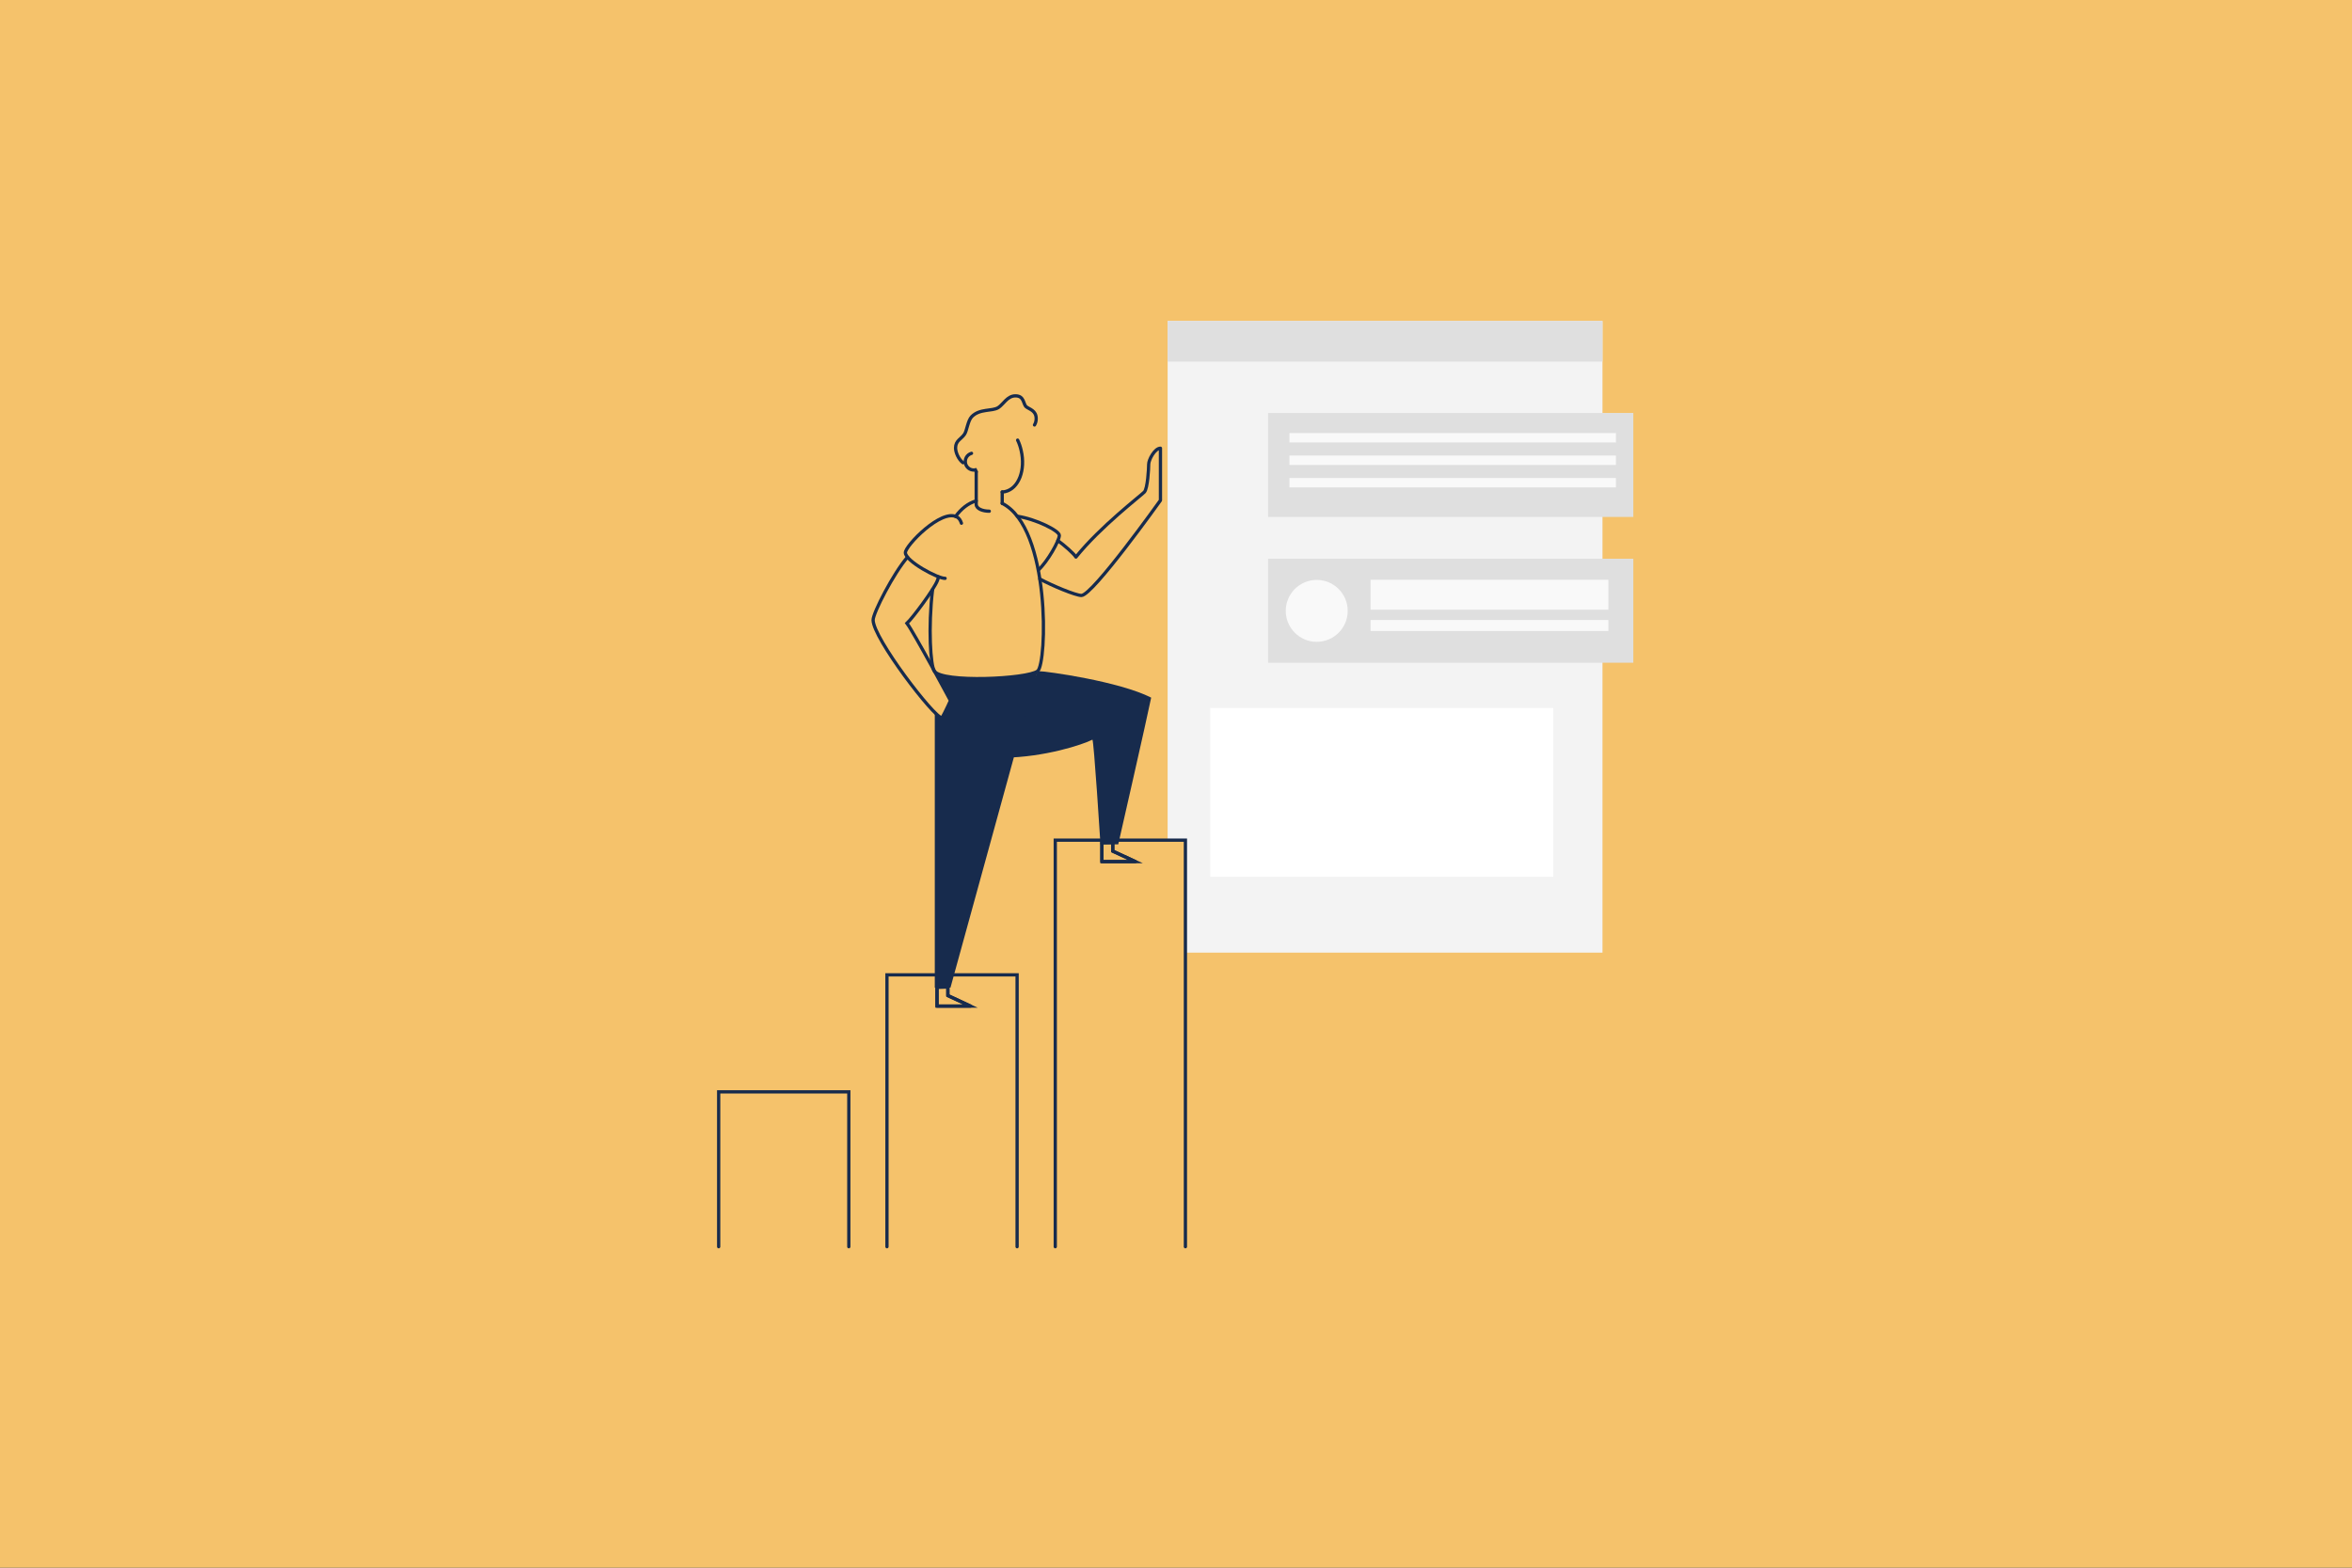 <?xml version="1.0" encoding="utf-8"?>
<!-- Generator: Adobe Illustrator 23.0.2, SVG Export Plug-In . SVG Version: 6.00 Build 0)  -->
<svg version="1.1" xmlns="http://www.w3.org/2000/svg" xmlns:xlink="http://www.w3.org/1999/xlink" x="0px" y="0px"
	 viewBox="0 0 1800 1200" style="enable-background:new 0 0 1800 1200;" xml:space="preserve">
<rect x="0" y="0" width="1800" height="1200" fill="#333333" stroke="none"/>
<style type="text/css">
	.st0{fill:#F3F3F3;}
	.st1{fill:none;stroke:#172B4D;stroke-width:2.5;stroke-linecap:round;stroke-miterlimit:10;}
	.st2{fill:none;stroke:#DFDFDF;stroke-width:12.98;stroke-linecap:round;stroke-linejoin:round;}
	.st3{fill:#172B4D;stroke:#172B4D;stroke-miterlimit:10;}
	.st4{opacity:0.27;fill:#172B4D;stroke:#172B4D;stroke-miterlimit:10;enable-background:new    ;}
	.st5{fill:none;stroke:#172B4D;stroke-width:2.5;stroke-linecap:round;stroke-linejoin:round;}
	.st6{fill:#FFC88E;stroke:#172B4D;stroke-miterlimit:10;}
	.st7{fill:none;stroke:#172B4D;stroke-width:5.79;stroke-linecap:round;stroke-linejoin:round;}
	.st8{fill:#6A78D1;stroke:#172B4D;stroke-width:4;stroke-miterlimit:10;}
	.st9{fill:#6A78D1;}
	.st10{fill:#49C39E;}
	.st11{fill:#172B4D;}
	.st12{fill:#DFDFDF;}
	.st13{fill:#FFFFFF;}
	.st14{fill:#F5C26B;}
	.st15{fill:#F9F9F9;}
</style>
<g id="Layer_1">
	<g id="Vector">
		<g>
			<path class="st0" d="M-1488.8-1880.1v278.5c0,2.6,2.1,4.7,4.7,4.7h660c2.6,0,4.7-2.1,4.7-4.7v-278.5c0-2.6-2.1-4.7-4.7-4.7h-660
				C-1486.7-1884.8-1488.8-1882.7-1488.8-1880.1z M-1234.7-1729.9l15.9-26.6c1.3-2.2,4.2-2.9,6.4-1.6l8,4.7c2.2,1.3,2.9,4.1,1.7,6.3
				l-1.1,1.9c-0.9,1.6-0.8,3.5,0.2,5l24.7,36c2.8,4-1.8,9.1-6.1,6.7l-47.8-25.9C-1235.3-1724.7-1236.1-1727.6-1234.7-1729.9z
				 M-1056.1-1772l-13.8-27.8c-1.1-2.3-0.2-5.1,2.1-6.2l8.3-4.2c2.3-1.1,5.1-0.2,6.2,2l1,1.9c0.8,1.6,2.5,2.6,4.3,2.5l43.6-1.2
				c4.9-0.1,6.7,6.4,2.4,8.8l-47.6,26.2C-1052-1768.8-1054.9-1769.7-1056.1-1772z"/>
			<g id="Layer_3">
				<path class="st1" d="M-1352.9-1990.7c-7.7,4.8-22.9,8.9-53.8,9.9c-32.1,0-58.4-30.8-58.4-70.9c-0.9-87.5,90-104.1,140.6-201.7
					c23.2-44.9,51.4-43.8,58.5-43.4c15.5,0.8,37.5,13.1,37.5,34.4c0.1,7.6-3.2,14.8-8.9,19.8"/>
				<path class="st1" d="M-1254.7-2198c-3.3,7.9-10.3,21.1-12.5,36.2"/>
			</g>
			<path class="st2" d="M-1410-1816.6h532.7"/>
			<path class="st2" d="M-1410-1740.8h521"/>
			<path class="st3" d="M-1108.3-1968c19.1,0,47.2,114.6,59.4,148.3c-2.5,7-16.9,18-24.7,18c-15.2-25.5-49.3-80.1-55.3-88.5
				C-1133.8-1897-1127.5-1968-1108.3-1968z"/>
			<path class="st4" d="M-1115.5-2194.4c3.3-2.1,1.8-0.7,4.3-4.5"/>
			<path class="st1" d="M-1236.3-1989c-0.3,2.6-0.8,5.1-1.5,7.6c-31.1,13.2-112.2,5.2-114.4-3.9c-2-8.1-11.9-170,41.4-190.1"/>
			<path class="st1" d="M-1281.8-2173.3c39.7,19.9,48.5,106.5,47.4,157.5"/>
			<path class="st5" d="M-1294.7-2169.1c-8.2-1.2-17.4-4.2-16.4-5.7c9.1-15.4,11.1-31.5,12.6-40.5"/>
			<path class="st5" d="M-1275.5-2189.7c-1.7,4.1-4.7,11.5-6.2,16.4"/>
			<path class="st1" d="M-1326.7-2073.4c-0.5,3.9,0,8.7,0,11.6c-0.2,15.9,0.6,33.6,10.1,47c3.7,5.2,9.9,10.3,15.9,10.2
				c9.4,3.7,25.2,8,25.2,8l23.9,5.2c0,0,40.3,7.2,60.2,6.6c6.6-0.2,13.3-0.9,20-0.7c3.8,0.1,9.9,1.3,13.5,0c1-0.4,0.7-2.7,0.6-3.5
				c-0.8-3.2-3.9-5.4-6.6-6.8c-6.4-3.2-10.1-1.2-16.7-1c-5.4,0.1-11.9-2.7-21.3-6.3c-11.1-4.4-23.8-9.6-35.1-13.4
				c-12.9-4.4-26-9.1-38.6-14.2c-2.5-1-5.1-1.8-7.7-2.5c1.2-6.8,1.9-13.6,2.1-20.5c0.3-7.5,0.4-15.3-0.7-22.7"/>
			<path class="st1" d="M-1275.8-2100.7c1.5,10,1.6,18.1,0.7,20.6c-5.8,3.4-37.8,14.7-61.1,3.2c-7.2-19-0.9-78.5,22.3-82.3
				c6.1-0.9,11.3,1,15.9,4.8"/>
			<path class="st5" d="M-1285.3-2193c1.6,1,3.4,1.8,5.3,2.4c8.5,2.6,17.6-0.5,25.3-7.5"/>
			<path class="st5" d="M-1285-2232c-6.3,1.5-12.7,2.3-19.2,2.5c-1.1,1.4-1.7,3.2-1.8,4.9c0.1,4.1,3.1,7.6,7.2,8.3l0.2,0.9"/>
			<path class="st5" d="M-1254.7-2198c6.6-6,12.1-15,15.2-25.8c3.2-11.8,2.9-23.3-0.4-32.6c-1.7,1.7-3.5,3.3-5.4,4.8"/>
			<path class="st6" d="M-1215.2-1983.5c16.8,0,77.5-0.5,88.6-0.5"/>
			<path class="st7" d="M-1225.6-1982.7c17.7,0,79-1.5,89.1-1.5c7.8-12.1,44.4-76.1,46.9-80.9"/>
			<path class="st2" d="M-1415.5-1773l-41.8-41.8l41.8-41.8"/>
			<path class="st2" d="M-896.6-1623.7l41.8-41.8l-41.8-41.8"/>
			<path class="st3" d="M-1108.3-1965.4c0.3-13.1-47.8-16.7-78.1-16.7c-13.6,0-34,0.7-53.2,1.5c-30.8,11.5-102.7,5-111.7-3.4
				c-4.2,4.7-6.7,13.6-6.7,30.3c0,39,42.7,71.6,93.2,71.6c50.5,0,73-1.3,77.6-2.4c1.4,12.9-28.5,101.4-31.6,124.2
				c2.2,6.1,17.1,13.6,23.3,13.6S-1106.2-1881.9-1108.3-1965.4z"/>
			<polyline class="st8" points="-1216.5,-1760.6 -1237.2,-1725.7 -1168.1,-1688.4 -1205.3,-1742.7 -1200.5,-1751.1 			"/>
			<polyline class="st8" points="-1072,-1804 -1053.9,-1767.7 -985.1,-1805.6 -1051,-1803.7 -1055.4,-1812.3 			"/>
		</g>
		<path class="st2" d="M-1410-1665.5h480.3"/>
	</g>
	<rect y="-2546.9" class="st9" width="1800" height="1200"/>
	<g id="Vector_3_">
		<g>
			<path class="st0" d="M565.4-1880.1v278.5c0,2.6,2.1,4.7,4.7,4.7h660c2.6,0,4.7-2.1,4.7-4.7v-278.5c0-2.6-2.1-4.7-4.7-4.7H570
				C567.4-1884.8,565.4-1882.7,565.4-1880.1z M819.4-1729.9l15.9-26.6c1.3-2.2,4.2-2.9,6.4-1.6l8,4.7c2.2,1.3,2.9,4.1,1.7,6.3
				l-1.1,1.9c-0.9,1.6-0.8,3.5,0.2,5l24.7,36c2.8,4-1.8,9.1-6.1,6.7l-47.8-25.9C818.9-1724.7,818.1-1727.6,819.4-1729.9z
				 M998.1-1772l-13.8-27.8c-1.1-2.3-0.2-5.1,2.1-6.2l8.3-4.2c2.3-1.1,5.1-0.2,6.2,2l1,1.9c0.8,1.6,2.5,2.6,4.3,2.5l43.6-1.2
				c4.9-0.1,6.7,6.4,2.4,8.8l-47.6,26.2C1002.2-1768.8,999.3-1769.7,998.1-1772z"/>
			<g id="Layer_3_2_">
				<path class="st1" d="M701.3-1990.7c-7.7,4.8-22.9,8.9-53.8,9.9c-32.1,0-58.4-30.8-58.4-70.9c-0.9-87.5,90-104.1,140.6-201.7
					c23.2-44.9,51.4-43.8,58.5-43.4c15.5,0.8,37.5,13.1,37.5,34.4c0.1,7.6-3.2,14.8-8.9,19.8"/>
				<path class="st1" d="M799.4-2198c-3.3,7.9-10.3,21.1-12.5,36.2"/>
			</g>
			<path class="st2" d="M644.1-1816.6h532.7"/>
			<path class="st2" d="M644.1-1740.8h521"/>
			<path class="st3" d="M945.8-1968c19.1,0,47.2,114.6,59.4,148.3c-2.5,7-16.9,18-24.7,18c-15.2-25.5-49.3-80.1-55.3-88.5
				C920.3-1897,926.7-1968,945.8-1968z"/>
			<path class="st4" d="M938.6-2194.4c3.3-2.1,1.8-0.7,4.3-4.5"/>
			<path class="st1" d="M817.9-1989c-0.3,2.6-0.8,5.1-1.5,7.6c-31.1,13.2-112.2,5.2-114.4-3.9c-2-8.1-11.9-170,41.4-190.1"/>
			<path class="st1" d="M772.4-2173.3c39.7,19.9,48.5,106.5,47.4,157.5"/>
			<path class="st5" d="M759.4-2169.1c-8.2-1.2-17.4-4.2-16.4-5.7c9.1-15.4,11.1-31.5,12.6-40.5"/>
			<path class="st5" d="M778.6-2189.7c-1.7,4.1-4.7,11.5-6.2,16.4"/>
			<path class="st1" d="M727.5-2073.4c-0.5,3.9,0,8.7,0,11.6c-0.2,15.9,0.6,33.6,10.1,47c3.7,5.2,9.9,10.3,15.9,10.2
				c9.4,3.7,25.2,8,25.2,8l23.9,5.2c0,0,40.3,7.2,60.2,6.6c6.6-0.2,13.3-0.9,20-0.7c3.8,0.1,9.9,1.3,13.5,0c1-0.4,0.7-2.7,0.6-3.5
				c-0.8-3.2-3.9-5.4-6.6-6.8c-6.4-3.2-10.1-1.2-16.7-1c-5.4,0.1-11.9-2.7-21.3-6.3c-11.1-4.4-23.8-9.6-35.1-13.4
				c-12.9-4.4-26-9.1-38.6-14.2c-2.5-1-5.1-1.8-7.7-2.5c1.2-6.8,1.9-13.6,2.1-20.5c0.3-7.5,0.4-15.3-0.7-22.7"/>
			<path class="st1" d="M778.4-2100.7c1.5,10,1.6,18.1,0.7,20.6c-5.8,3.4-37.8,14.7-61.1,3.2c-7.2-19-0.9-78.5,22.3-82.3
				c6.1-0.9,11.3,1,15.9,4.8"/>
			<path class="st5" d="M768.9-2193c1.6,1,3.4,1.8,5.3,2.4c8.5,2.6,17.6-0.5,25.3-7.5"/>
			<path class="st5" d="M769.2-2232c-6.3,1.5-12.7,2.3-19.2,2.5c-1.1,1.4-1.7,3.2-1.8,4.9c0.1,4.1,3.1,7.6,7.2,8.3l0.2,0.9"/>
			<path class="st5" d="M799.4-2198c6.6-6,12.1-15,15.2-25.8c3.2-11.8,2.9-23.3-0.4-32.6c-1.7,1.7-3.5,3.3-5.4,4.8"/>
			<path class="st6" d="M839-1983.5c16.8,0,77.5-0.5,88.6-0.5"/>
			<path class="st7" d="M828.6-1982.7c17.7,0,79-1.5,89.1-1.5c7.8-12.1,44.4-76.1,46.9-80.9"/>
			<path class="st2" d="M638.6-1773l-41.8-41.8l41.8-41.8"/>
			<path class="st2" d="M1157.5-1623.7l41.8-41.8l-41.8-41.8"/>
			<path class="st3" d="M945.8-1965.4c0.3-13.1-47.8-16.7-78.1-16.7c-13.6,0-34,0.7-53.2,1.5c-30.8,11.5-102.7,5-111.7-3.4
				c-4.2,4.7-6.7,13.6-6.7,30.3c0,39,42.7,71.6,93.2,71.6s73-1.3,77.6-2.4c1.4,12.9-28.5,101.4-31.6,124.2
				c2.2,6.1,17.1,13.6,23.3,13.6C864.8-1746.7,948-1881.9,945.8-1965.4z"/>
			<polyline class="st8" points="837.7,-1760.6 817,-1725.7 886,-1688.4 848.8,-1742.7 853.6,-1751.1 			"/>
			<polyline class="st8" points="982.2,-1804 1000.2,-1767.7 1069,-1805.6 1003.2,-1803.7 998.7,-1812.3 			"/>
		</g>
		<path class="st2" d="M644.1-1665.5h480.3"/>
	</g>
</g>
<g id="Layer_2">
	<rect y="-1284.7" class="st10" width="1800" height="1200"/>
	<g id="Vector_1_">
		<path class="st11" d="M1280.2-687.5c-12.6,7.6-56.6,10.9-86.8,9.1v8.1l74.2,265.6h27.9L1280.2-687.5L1280.2-687.5z"/>
		<polygon class="st11" points="1221.5,-576.8 1194.9,-530.3 1188.3,-674.6 1230.6,-673.2 		"/>
		<path class="st5" d="M1220.2-868.3c-6.6-9.2-19.3-29.5-23.2-45c-4.9-19.8-5.4,58.1-5.4,58.1l6.2,5.5"/>
		<path class="st5" d="M1168.2-775.2c10-48.8,31.5-98.7,72.1-96.9"/>
		<path class="st5" d="M1294.5-796c5,47-4.9,99.8-12.3,107c-13,12.7-109.1,15.1-118.4,4.4c-3.3-3.8-4.2-31,0-63.5"/>
		<rect x="493.2" y="-989.3" class="st12" width="704.7" height="195.6"/>
		<path class="st0" d="M1130.3-759.9c-4,1.5-9.2,1.6-14.5,0.1c-10-2.9-16.6-10.7-14.6-17.4c1.9-6.7,11.7-9.8,21.7-6.9
			c4.4,1.2,8.4,3.6,11.5,7c20.8-0.2,47.3,3.5,63.5,6.1v-157.1H493.2v520h704.7v-332C1167.9-745.1,1138.5-756.4,1130.3-759.9z"/>
		<path class="st5" d="M1260.7-866.6c11.7,6.4,19.9,18.2,25.4,32.7"/>
		<path class="st5" d="M1266.1-895.1c0,0-7,36.2-7.7,41.3c-0.5,3.1-11.9,3-20.5,0.8"/>
		<path class="st5" d="M1242.5-879.2c-1.3,0-2.7-0.1-4-0.4c-16.5-3.1-26.4-24.1-22.1-47.1c1.6-8.9,5.4-17.3,11.1-24.4"/>
		<path class="st5" d="M1274.1-922.9c5.3,1.1,8.7,6.2,7.6,11.5c-1.1,5.3-6.2,8.7-11.5,7.6c-1.9-0.4-3.6-1.3-4.9-2.7"/>
		<path class="st5" d="M1163.8-748.2c20.5,6,46.3,11.5,67.4,9.6c3.9,0.3,16.1-10.1,23.1-16.7"/>
		<path class="st5" d="M1224-784.1c-5.5,4-9.9,9.2-12.9,15.3c-8.1-1.5-47.9-8.6-76.9-8.4c-3.1-3.4-7.1-5.8-11.5-7
			c-10-2.9-19.7,0.2-21.7,6.9c-1.9,6.7,4.6,14.5,14.6,17.4c5.3,1.6,10.5,1.4,14.5-0.1c10.9,4.5,22.1,8.5,33.5,11.8"/>
		<polygon class="st12" points="925.5,-827.7 667,-827.7 667,-408.3 1020.5,-408.3 1020.5,-732.7 		"/>
		<circle class="st13" cx="763" cy="-667.4" r="41"/>
		<rect x="826.1" y="-635.8" class="st13" width="139.4" height="11"/>
		<rect x="722" y="-586.5" class="st13" width="243.5" height="11"/>
		<rect x="722" y="-537.2" class="st13" width="243.5" height="11"/>
		<path class="st0" d="M945.6-1005.4c0,8.8-27.1,77.1-171.7,77.1c0,14.7,179.3,7.3,179.3,7.3l2.6-83L945.6-1005.4z"/>
		<path class="st5" d="M1261.2-830.8c12.6-5.6,25.3-6.8,33.6,2.6c17.9,20.2-26.1,78.2-34.6,75.8c-10-2.8-40.4-31.3-40.6-41.1"/>
		<path class="st5" d="M1285.1-915.6c5.8-2.9,10.9-28.7-0.5-39.3c-11.1-10.3-48.1-22.3-62.4-36.5"/>
		<path class="st5" d="M1229.1-966.2c-3.3-3.2-12.4-20.6-13.6-25.1"/>
		<path class="st5" d="M1216.9-961.8c-3.4-4.9-5.1-12.8-5.5-18"/>
		<ellipse class="st11" cx="1240.2" cy="-927.2" rx="2.3" ry="2.7"/>
		<path class="st5" d="M1230.8-931.9c-0.5,2.8-3.3,10.4-7.5,16.8"/>
		<path class="st5" d="M1232-901.8c2.5-0.2,4.7-1.6,5.8-3.8"/>
		<polyline class="st5" points="1271.5,-404.7 1271.5,-383.6 1306.8,-334.7 1289.2,-393.1 1289.2,-404.7 		"/>
		<path class="st0" d="M1178.7-1024.5h-23.2c1.1,2.1,1.7,4.5,1.7,6.9c0,9.5-9,17.2-20.1,17.2c-11.1,0-20.1-7.7-20.1-17.2
			c0-2.4,0.6-4.8,1.7-6.9H964.7c-10.6,0-19.1,8.6-19.1,19.1v78.5c0,10.6,8.6,19.1,19.1,19.1h214c10.6,0,19.1-8.6,19.1-19.1v-78.5
			C1197.8-1015.9,1189.3-1024.5,1178.7-1024.5z"/>
		<ellipse class="st5" cx="1137.2" cy="-1017.5" rx="20.1" ry="17.2"/>
	</g>
</g>
<g id="Layer_3_1_">
	<rect class="st14" width="1800" height="1200"/>
	<g id="Vector_2_">
		<polygon class="st0" points="893.6,245.7 893.6,643.1 907.2,643.1 907.2,729.2 1226.4,729.2 1226.4,245.7 		"/>
		<rect x="893.6" y="245.7" class="st12" width="332.8" height="31.1"/>
		<rect x="970.5" y="316.1" class="st12" width="279.5" height="79.6"/>
		<rect x="986.8" y="331.5" class="st15" width="249.9" height="7.2"/>
		<rect x="986.8" y="348.7" class="st15" width="249.9" height="7.2"/>
		<rect x="986.8" y="365.9" class="st15" width="249.9" height="7.2"/>
		<rect x="970.5" y="427.7" class="st12" width="279.5" height="79.6"/>
		<circle class="st15" cx="1007.7" cy="467.6" r="23.7"/>
		<rect x="1048.9" y="443.8" class="st15" width="182" height="22.9"/>
		<rect x="1048.9" y="474.6" class="st15" width="182" height="8.4"/>
		<rect x="926.2" y="541.9" class="st13" width="262.5" height="129.2"/>
		<path class="st1" d="M907.2,954.3V643.1h-99.6v311.2 M843.3,659.5v-14.3l8.3-0.3v6.6l17.3,8H843.3z"/>
		<path class="st1" d="M778.4,954.3V746.2h-99.6v208.1 M717.1,770.1v-14.3l8.3-0.3v6.6l17.2,8H717.1z"/>
		<polyline class="st1" points="550,954.3 550,835.8 649.6,835.8 649.6,954.3 		"/>
		<path class="st11" d="M794.1,513.7c6.9,0,62.5,7.9,86.9,20.3c-3.3,16.3-25.2,112.3-25.2,112.3h-13.6c0,0-5.1-80.8-6.2-80.1
			c-7.4,3.8-36.6,13.4-67.9,13.8"/>
		<path class="st5" d="M809.6,413.8c4.7,3.4,12.2,9.9,13.8,12.6c18.8-23.4,49.9-47.1,52.4-49.8s3.3-17.9,3.3-21.3
			c0-3.3,4.6-12.2,9-12.2V383c0,0-51.9,72.8-60.5,72.8c-4.4,0-22.6-7.6-31.8-12.6"/>
		<path class="st1" d="M778.6,395.2c13.9,2,32.1,11,32.1,14.6c0,4.2-9,20-16,26.5"/>
		<path class="st1" d="M791.7,325.3c0.9-1.5,1.3-3.1,1.3-4.9c0-6.2-5.2-7.1-7.6-9c-2.5-2.1-1.4-8.4-8.3-8.4c-6.2,0-9.2,6.5-13.1,9
			c-4.8,3-14.1,0.6-20.3,6.9c-3,3.1-3.7,10.7-5.5,13.4c-2.5,3.8-6.9,4.9-6.9,10.6c0,3.5,2.4,8.9,5.7,11.3"/>
		<path class="st1" d="M767,385.3c37.3,18.9,34.3,122.9,27.1,128.4c-7.9,6.1-73.1,9.1-79.1,0c-2.8-4.2-4.8-33-1.3-62.5"/>
		<path class="st1" d="M731.3,395.3c4.3-5.8,9.5-10.1,15.8-11.9"/>
		<path class="st1" d="M694.5,426.5c-10.5,12-26.3,42.6-26.3,48.1c0,13.9,46.8,74.9,52.7,74.9c2.5-4.3,6.5-13.2,6.5-13.2
			s-28.1-52.4-33.3-59.2c4.5-4.2,20.7-26,23.3-32.7c0.4-0.9,0.6-1.9,0.8-2.8"/>
		<path class="st1" d="M723.3,442.7c-5.3,0.3-30.4-13.1-30.4-19.7c0-5.3,27.5-33.8,39.4-27.3c1.7,0.9,2.8,2.6,3.5,4.8"/>
		<path class="st1" d="M767,385.3v-8.7"/>
		<path class="st1" d="M747.1,361.1V386c0,3.5,5,5.3,10,5.3"/>
		<path class="st1" d="M767,376.6c0.8,0,1.6-0.2,2.3-0.3c10.3-2.4,15.7-16.5,12.2-31.5c-0.6-2.7-1.5-5.4-2.7-7.9"/>
		<path class="st1" d="M743.5,347c-3.5,1-5.5,4.6-4.5,8.1c0.8,2.8,3.4,4.7,6.3,4.7c0.4,0,0.8,0,1.2-0.1c0.2,0.5,0.4,0.9,0.6,1.4"/>
		<path class="st11" d="M715.4,513.7v0.4c6.5,12,12,22.2,12,22.2s-4,8.9-6.5,13.2c-0.9,0-2.9-1.5-5.5-4.2v210.7h12l66.7-242.4
			C789.8,517.3,730.9,525.6,715.4,513.7z"/>
		<polyline class="st5" points="717.1,755.8 717.1,770.1 742.7,770.1 725.4,762 725.4,755.4 		"/>
		<polyline class="st5" points="843.3,645.2 843.3,659.5 868.9,659.5 851.6,651.5 851.6,644.9 		"/>
	</g>
</g>
</svg>

